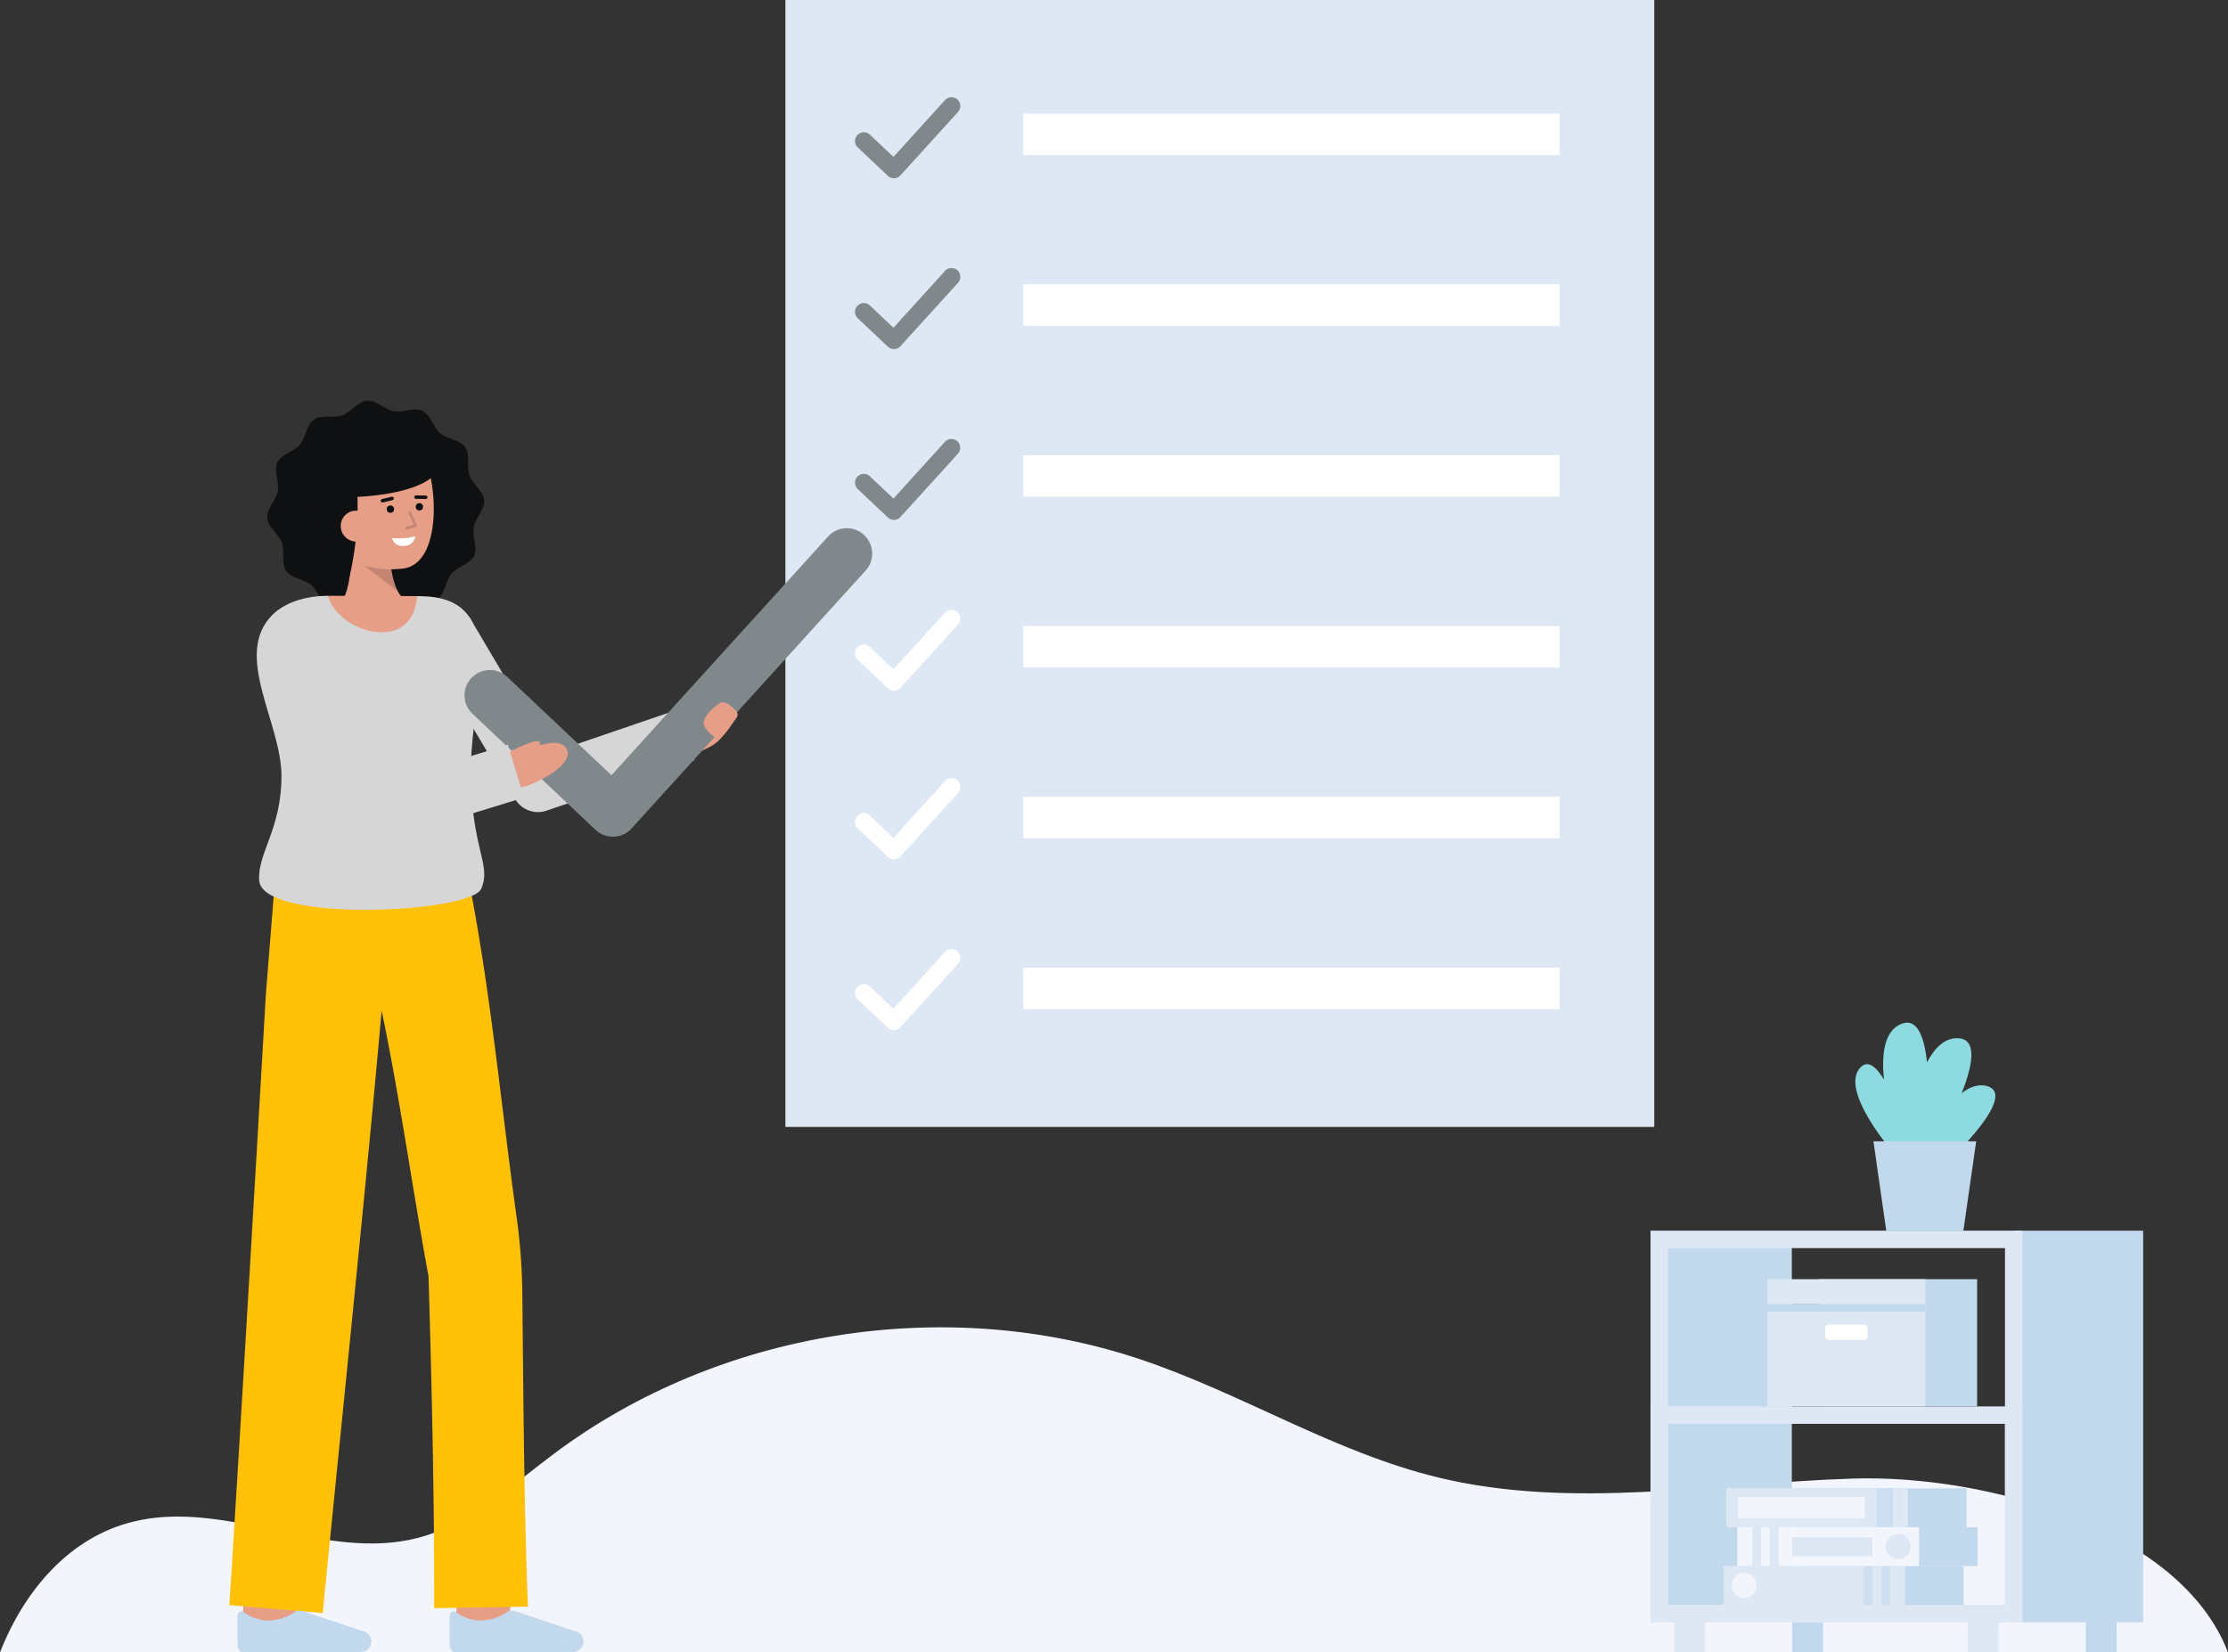 <svg id="Layer_1" data-name="Layer 1" xmlns="http://www.w3.org/2000/svg" viewBox="0 0 879.19 652.165">
  <rect x="0" y="0" width="879.19" height="652.165" fill="#333333" stroke="none"/>
  <g>
    <path d="M191.068,197.477c.3,3.67-3.525,7.085-4.155,10.543-.652,3.578,1.686,8.122.16,11.332-1.547,3.256-6.562,4.313-8.882,7.041s-2.554,7.849-5.518,9.9c-2.922,2.022-7.783.447-11.209,1.666-3.311,1.18-6.066,5.5-9.736,5.8s-7.085-3.525-10.543-4.155c-3.577-.652-8.122,1.686-11.332.16-3.255-1.547-4.312-6.562-7.041-8.882s-7.849-2.554-9.9-5.518c-2.023-2.922-.447-7.783-1.667-11.209-1.179-3.311-5.5-6.066-5.8-9.736s3.524-7.085,4.155-10.543c.652-3.577-1.686-8.122-.161-11.332,1.547-3.255,6.563-4.312,8.882-7.041s2.554-7.849,5.518-9.9c2.922-2.023,7.784-.447,11.209-1.667,3.311-1.179,6.067-5.5,9.736-5.8s7.085,3.524,10.543,4.155c3.578.652,8.122-1.686,11.332-.161,3.256,1.547,4.313,6.563,7.041,8.882s7.849,2.554,9.9,5.518c2.022,2.922.447,7.784,1.666,11.209C186.448,191.052,190.77,193.808,191.068,197.477Z" fill="#0f1011"></path>
    <path d="M132.057,240.62s7.736-4.093,6.028-25.151l15.979-2.948s-1.812,18.877,6.265,24.878Z" fill="#e69e87"></path>
    <g opacity="0.15">
      <path d="M157.059,233.449,143.8,223.284l10.424-.1A28.741,28.741,0,0,0,157.059,233.449Z"></path>
    </g>
    <path d="M129.028,207.3c1.1,6.39,4.581,12.442,10.214,14.511A40.5,40.5,0,0,0,158.6,224.44c17.491-1.419,14.067-41.19,5.771-48.922s-32.671-2.862-35.647,10.056C127.182,192.254,127.98,201.215,129.028,207.3Z" fill="#e69e87"></path>
    <g>
      <circle cx="154.052" cy="200.949" r="1.449" fill="#0f1011"></circle>
      <circle cx="165.484" cy="200.022" r="1.449" fill="#0f1011"></circle>
      <path d="M168,196.935h-.009l-3.838-.05a.681.681,0,0,1-.672-.69.691.691,0,0,1,.69-.672l3.838.051a.681.681,0,0,1-.009,1.361Z" fill="#0f1011"></path>
      <path d="M150.927,198.32a.681.681,0,0,1-.158-1.343l3.785-.907a.681.681,0,0,1,.318,1.324l-3.785.908A.734.734,0,0,1,150.927,198.32Z" fill="#0f1011"></path>
      <path d="M154.712,212.361s5.348.569,9.1-.738c0,0-.032,3.523-4.265,3.866S154.712,212.361,154.712,212.361Z" fill="#fff"></path>
    </g>
    <path d="M140.81,190.755a125.365,125.365,0,0,1-4.866,44.407s-12.193-21.025-14.079-38.531c-1.767-16.41,10.333-26.087,18.5-27.907,31.051-6.914,33.286,15.768,33.286,15.768C168,196.255,137.449,196.2,137.449,196.2" fill="#0f1011"></path>
    <path d="M146.73,207.187a6.143,6.143,0,0,1-12.245.993,6.041,6.041,0,0,1,5.626-6.619C144.489,201.422,146.456,203.806,146.73,207.187Z" fill="#e69e87"></path>
    <g opacity="0.15">
      <path d="M160.477,208.991a.5.5,0,0,1-.146-.978l2.948-.9-2.057-4.592a.5.5,0,1,1,.912-.409l2.289,5.109a.5.5,0,0,1-.31.682l-3.489,1.068A.468.468,0,0,1,160.477,208.991Z"></path>
    </g>
  </g>
  <g>
    <rect x="309.928" width="342.853" height="444.764" fill="#dee8f5"></rect>
    <rect x="403.842" y="44.815" width="211.6" height="16.362" fill="#fff"></rect>
    <rect x="403.842" y="112.234" width="211.6" height="16.362" fill="#fff"></rect>
    <rect x="403.842" y="179.652" width="211.6" height="16.362" fill="#fff"></rect>
    <rect x="403.842" y="247.071" width="211.6" height="16.362" fill="#fff"></rect>
    <rect x="403.842" y="314.489" width="211.6" height="16.362" fill="#fff"></rect>
    <rect x="403.842" y="381.907" width="211.6" height="16.362" fill="#fff"></rect>
    <g>
      <path d="M352.76,70.357a3.477,3.477,0,0,1-2.384-.947l-11.92-11.248a3.474,3.474,0,0,1,4.768-5.053l9.344,8.817,20.3-22.372a3.474,3.474,0,1,1,5.145,4.668L355.332,69.217a3.472,3.472,0,0,1-2.437,1.137C352.85,70.355,352.805,70.357,352.76,70.357Z" fill="#80888B"></path>
      <path d="M352.76,137.776a3.477,3.477,0,0,1-2.384-.947l-11.92-11.249a3.474,3.474,0,0,1,4.768-5.053l9.344,8.819,20.3-22.374a3.474,3.474,0,1,1,5.145,4.668l-22.683,25a3.472,3.472,0,0,1-2.438,1.137Q352.828,137.776,352.76,137.776Z" fill="#80888B"></path>
      <path d="M352.76,205.194a3.477,3.477,0,0,1-2.384-.947L338.456,193a3.474,3.474,0,0,1,4.768-5.053l9.344,8.818,20.3-22.372a3.473,3.473,0,1,1,5.145,4.667l-22.684,25a3.468,3.468,0,0,1-2.437,1.137Q352.828,205.194,352.76,205.194Z" fill="#80888B"></path>
      <path d="M352.76,272.612a3.477,3.477,0,0,1-2.384-.947l-11.92-11.247a3.474,3.474,0,0,1,4.768-5.053l9.344,8.817,20.3-22.372a3.473,3.473,0,1,1,5.145,4.667l-22.684,24.995a3.473,3.473,0,0,1-2.437,1.138Z" fill="#fff"></path>
    </g>
    <g>
      <path d="M352.76,339.14a3.477,3.477,0,0,1-2.384-.947l-11.92-11.247a3.474,3.474,0,0,1,4.768-5.054l9.344,8.818,20.3-22.373a3.474,3.474,0,1,1,5.145,4.668l-22.684,25a3.472,3.472,0,0,1-2.437,1.137Z" fill="#fff"></path>
      <path d="M352.76,406.559a3.477,3.477,0,0,1-2.384-.947l-11.92-11.248a3.474,3.474,0,0,1,4.768-5.053l9.344,8.818,20.3-22.374a3.474,3.474,0,1,1,5.145,4.668l-22.683,25a3.477,3.477,0,0,1-2.438,1.138Z" fill="#fff"></path>
    </g>
  </g>
  <path d="M879.19,652.165H0c9.634-24.567,27.424-45.408,52.5-51.591,36.686-9.032,75.511,15.805,112.116,6.465,20.8-5.3,37.17-20.744,54.374-33.569,64.906-48.395,153.847-62.693,230.659-37.084C489.8,549.768,526.379,573.17,567.5,583.123c53.179,12.87,108.792,2.2,163.479.437C784.24,581.847,860.553,603.548,879.19,652.165Z" fill="#f3f5fd"></path>
  <g>
    <path d="M263.744,285.787s5.881-6.979,12.136-8.085,4.694,2.493.977,5.178-12.1,8.091-12.1,8.091" fill="#e69e87"></path>
    <path d="M268.049,283.668s11.673-4.747,16.676-2.6c0,0,4.361,4.279.087,9.9-4.1,5.391-14.805,7.393-14.805,7.393Z" fill="#e69e87"></path>
  </g>
  <g>
    <path d="M200.576,641.346l-20.853-2.481c.939-7.892,2-17.373,2.072-18.928,0,.1,0,.182,0,.246h21C202.79,620.812,202.79,622.727,200.576,641.346Z" fill="#e69e87"></path>
    <path d="M116.9,643.855l-21-.068s.07-21.685.07-23.6h21C116.971,622.108,116.9,643.855,116.9,643.855Z" fill="#e69e87"></path>
    <path d="M171.329,634.714l36.994-.63c-1.537-38.963-1.8-83.528-2.213-123.855a233.672,233.672,0,0,0-2.26-29.872C197.9,437.634,194.016,395.152,186,352.678l-.267.079-.782-5.33-76.076-4.695-3.96,49.7s-9.91,171.947-14.429,241.085l36.869,3.115C134,568.851,144.28,470.081,150.6,398.87c7.26,34.67,12.195,70.568,18.513,104.941C170.38,546.837,171.446,591.816,171.329,634.714Z" fill="#FFC107"></path>
    <path d="M142.429,651.978a4.107,4.107,0,0,0,4.076-4.427h0a4.106,4.106,0,0,0-2.659-3.529L119.4,635.835a3.461,3.461,0,0,0-2.872.32,19.112,19.112,0,0,1-11.468,3.4,17.03,17.03,0,0,1-8.821-3.223,1.547,1.547,0,0,0-2.527,1.2v11.952a2.678,2.678,0,0,0,2.689,2.678Z" fill="#c1d8ed"></path>
    <path d="M226.162,651.978a4.108,4.108,0,0,0,4.077-4.427h0a4.109,4.109,0,0,0-2.659-3.529l-24.443-8.187a3.461,3.461,0,0,0-2.872.32,19.112,19.112,0,0,1-11.468,3.4,17.027,17.027,0,0,1-8.82-3.223,1.547,1.547,0,0,0-2.527,1.2v11.952a2.678,2.678,0,0,0,2.688,2.678Z" fill="#c1d8ed"></path>
  </g>
  <path d="M212.305,320.515a10.5,10.5,0,0,1-9.041-5.16l-36.159-61.194,18.08-10.684L217,297.311l50.27-17.195,6.8,19.869L215.7,319.948A10.472,10.472,0,0,1,212.305,320.515Z" fill="#D6D6D6"></path>
  <path d="M189.892,350.775c-4.189,9.63-86.519,13.63-87.619-3.31-.7-10.78,8.8-20.19,8.8-41.2s-19.33-47.84-3.58-63.59c4.571-4.57,12.461-7.52,22.08-7.53.721,5.61,34.781,5.63,35.04.13,1.3.02,2.31.04,2.94.07,33.181,1.43,18.6,39.19,18.281,66.93C185.442,334.735,194.213,340.855,189.892,350.775Z" fill="#D6D6D6"></path>
  <path d="M241.838,330.229a10,10,0,0,1-6.862-2.726L186.45,281.715a10,10,0,0,1,13.726-14.547l41.109,38.79,85.484-94.2A10,10,0,1,1,341.58,225.2L249.244,326.949a10,10,0,0,1-7.018,3.273C242.1,330.226,241.967,330.229,241.838,330.229Z" fill="#80888B"></path>
  <path d="M164.612,235.275c-.259,5.5-3.25,13.59-12.48,14.2-12.3.81-21.839-8.72-22.56-14.33h.031C141.713,235.145,157.552,235.165,164.612,235.275Z" fill="#e69e87"></path>
  <g>
    <path d="M192.577,312.267s-2.315-13.171,7.205-14.26c6.008-.687,21.109-9.037,23.974-2.058,2.486,6.055-11.936,13.263-17.1,14.595C202.034,311.738,192.577,312.267,192.577,312.267Z" fill="#e69e87"></path>
    <path d="M196.537,299.056s12.269-6.728,15.625-6.571c2.972.139-2.083,5.888-2.083,5.888Z" fill="#e69e87"></path>
  </g>
  <path d="M143.113,333.818a10.9,10.9,0,0,1-9.953-6.458l-30.551-68.4,19.908-8.893,26.618,59.6,51.245-15.728,6.4,20.843-60.465,18.559A10.888,10.888,0,0,1,143.113,333.818Z" fill="#D6D6D6"></path>
  <path d="M290.69,283.177a2.025,2.025,0,0,0-.174-2.524c-1.517-1.639-4.331-4.238-6.183-3.277-2.641,1.369-7.923,6.456-6.456,9.1s4.5,5.546,6.46,4.666C285.819,290.472,289,285.64,290.69,283.177Z" fill="#e69e87"></path>
  <g>
    <g>
      <rect x="707.225" y="638.744" width="12.175" height="13.421" fill="#c1d8ed"></rect>
      <rect x="823.06" y="638.744" width="12.175" height="13.421" fill="#c1d8ed"></rect>
    </g>
    <rect x="794.634" y="485.719" width="51.083" height="154.58" fill="#c1d8ed"></rect>
    <rect x="654.758" y="489.143" width="52.312" height="149.601" fill="#c1d8ed"></rect>
    <path d="M798.074,640.3H651.317V485.719H798.074ZM658.2,633.418H791.193V492.6H658.2Z" fill="#dee8f5"></path>
    <path d="M798.074,640.3H651.317V555.073H798.074ZM658.2,633.418H791.193V561.955H658.2Z" fill="#dee8f5"></path>
    <g>
      <polygon points="717.846 504.862 717.846 514.706 717.846 555.017 780.189 555.017 780.189 514.706 780.189 504.862 717.846 504.862" fill="#c1d8ed"></polygon>
      <rect x="697.413" y="514.706" width="62.343" height="40.312" fill="#dee8f5"></rect>
      <rect x="697.413" y="514.706" width="62.343" height="3.022" fill="#c1d8ed"></rect>
      <rect x="697.413" y="504.862" width="62.343" height="9.844" transform="translate(1457.168 1019.568) rotate(180)" fill="#dee8f5"></rect>
      <rect x="720.238" y="522.802" width="16.691" height="6.053" rx="1.436" fill="#fff"></rect>
    </g>
    <g>
      <rect x="660.691" y="638.744" width="12.175" height="13.421" fill="#dee8f5"></rect>
      <rect x="776.526" y="638.744" width="12.175" height="13.421" fill="#dee8f5"></rect>
    </g>
    <g>
      <rect x="707.074" y="618.071" width="67.777" height="15.347" fill="#c1d8ed"></rect>
      <rect x="708.238" y="587.411" width="67.777" height="15.347" fill="#c1d8ed"></rect>
      <g>
        <rect x="680.048" y="618.071" width="71.675" height="15.347" fill="#dee8f5"></rect>
        <g opacity="0.62">
          <rect x="742.393" y="618.071" width="3.479" height="15.347" fill="#c1d8ed"></rect>
        </g>
        <g opacity="0.62">
          <rect x="735.435" y="618.071" width="3.479" height="15.347" fill="#c1d8ed"></rect>
        </g>
        <circle cx="688.265" cy="625.744" r="4.949" fill="#f3f5fd"></circle>
      </g>
      <g>
        <rect x="681.213" y="587.411" width="71.675" height="15.347" fill="#dee8f5"></rect>
        <rect x="685.828" y="590.868" width="50.016" height="8.434" fill="#f3f5fd"></rect>
        <g opacity="0.62">
          <rect x="740.453" y="587.411" width="6.583" height="15.347" fill="#c1d8ed"></rect>
        </g>
      </g>
      <g>
        <rect x="712.602" y="602.741" width="67.777" height="15.347" transform="translate(1492.98 1220.829) rotate(-180)" fill="#c1d8ed"></rect>
        <g>
          <rect x="685.576" y="602.741" width="71.675" height="15.347" transform="translate(1442.827 1220.829) rotate(-180)" fill="#f3f5fd"></rect>
          <rect x="691.427" y="602.741" width="3.479" height="15.347" transform="translate(1386.333 1220.829) rotate(-180)" fill="#dee8f5"></rect>
          <rect x="698.385" y="602.741" width="3.479" height="15.347" transform="translate(1400.248 1220.829) rotate(-180)" fill="#dee8f5"></rect>
          <circle cx="749.033" cy="610.414" r="4.949" fill="#dee8f5"></circle>
        </g>
        <rect x="707.225" y="606.653" width="31.64" height="7.524" fill="#dee8f5"></rect>
      </g>
    </g>
  </g>
  <g>
    <path d="M784.365,428.738c-3.41-1.116-6.91.139-10.259,2.683,4.411-11.137,6.231-21.2-1.309-21.649-5.276-.317-9.317,3.731-12.388,9.485-1.079-10.118-3.866-17.664-10.106-15.162-6.851,2.747-7.893,12.16-6.855,22.008-3.02-5.03-6.268-7.835-9.218-4.886-8.807,8.806,12.81,33.625,12.81,33.625h5.368l3.064,3.326c-.622,1.311-.96,2.092-.96,2.092l3.891,7.919S798.52,433.37,784.365,428.738Z" fill="#8ddbe0"></path>
    <polygon points="774.743 485.915 744.36 485.915 739.274 450.447 779.829 450.447 774.743 485.915" fill="#c1d8ed"></polygon>
  </g>
</svg>